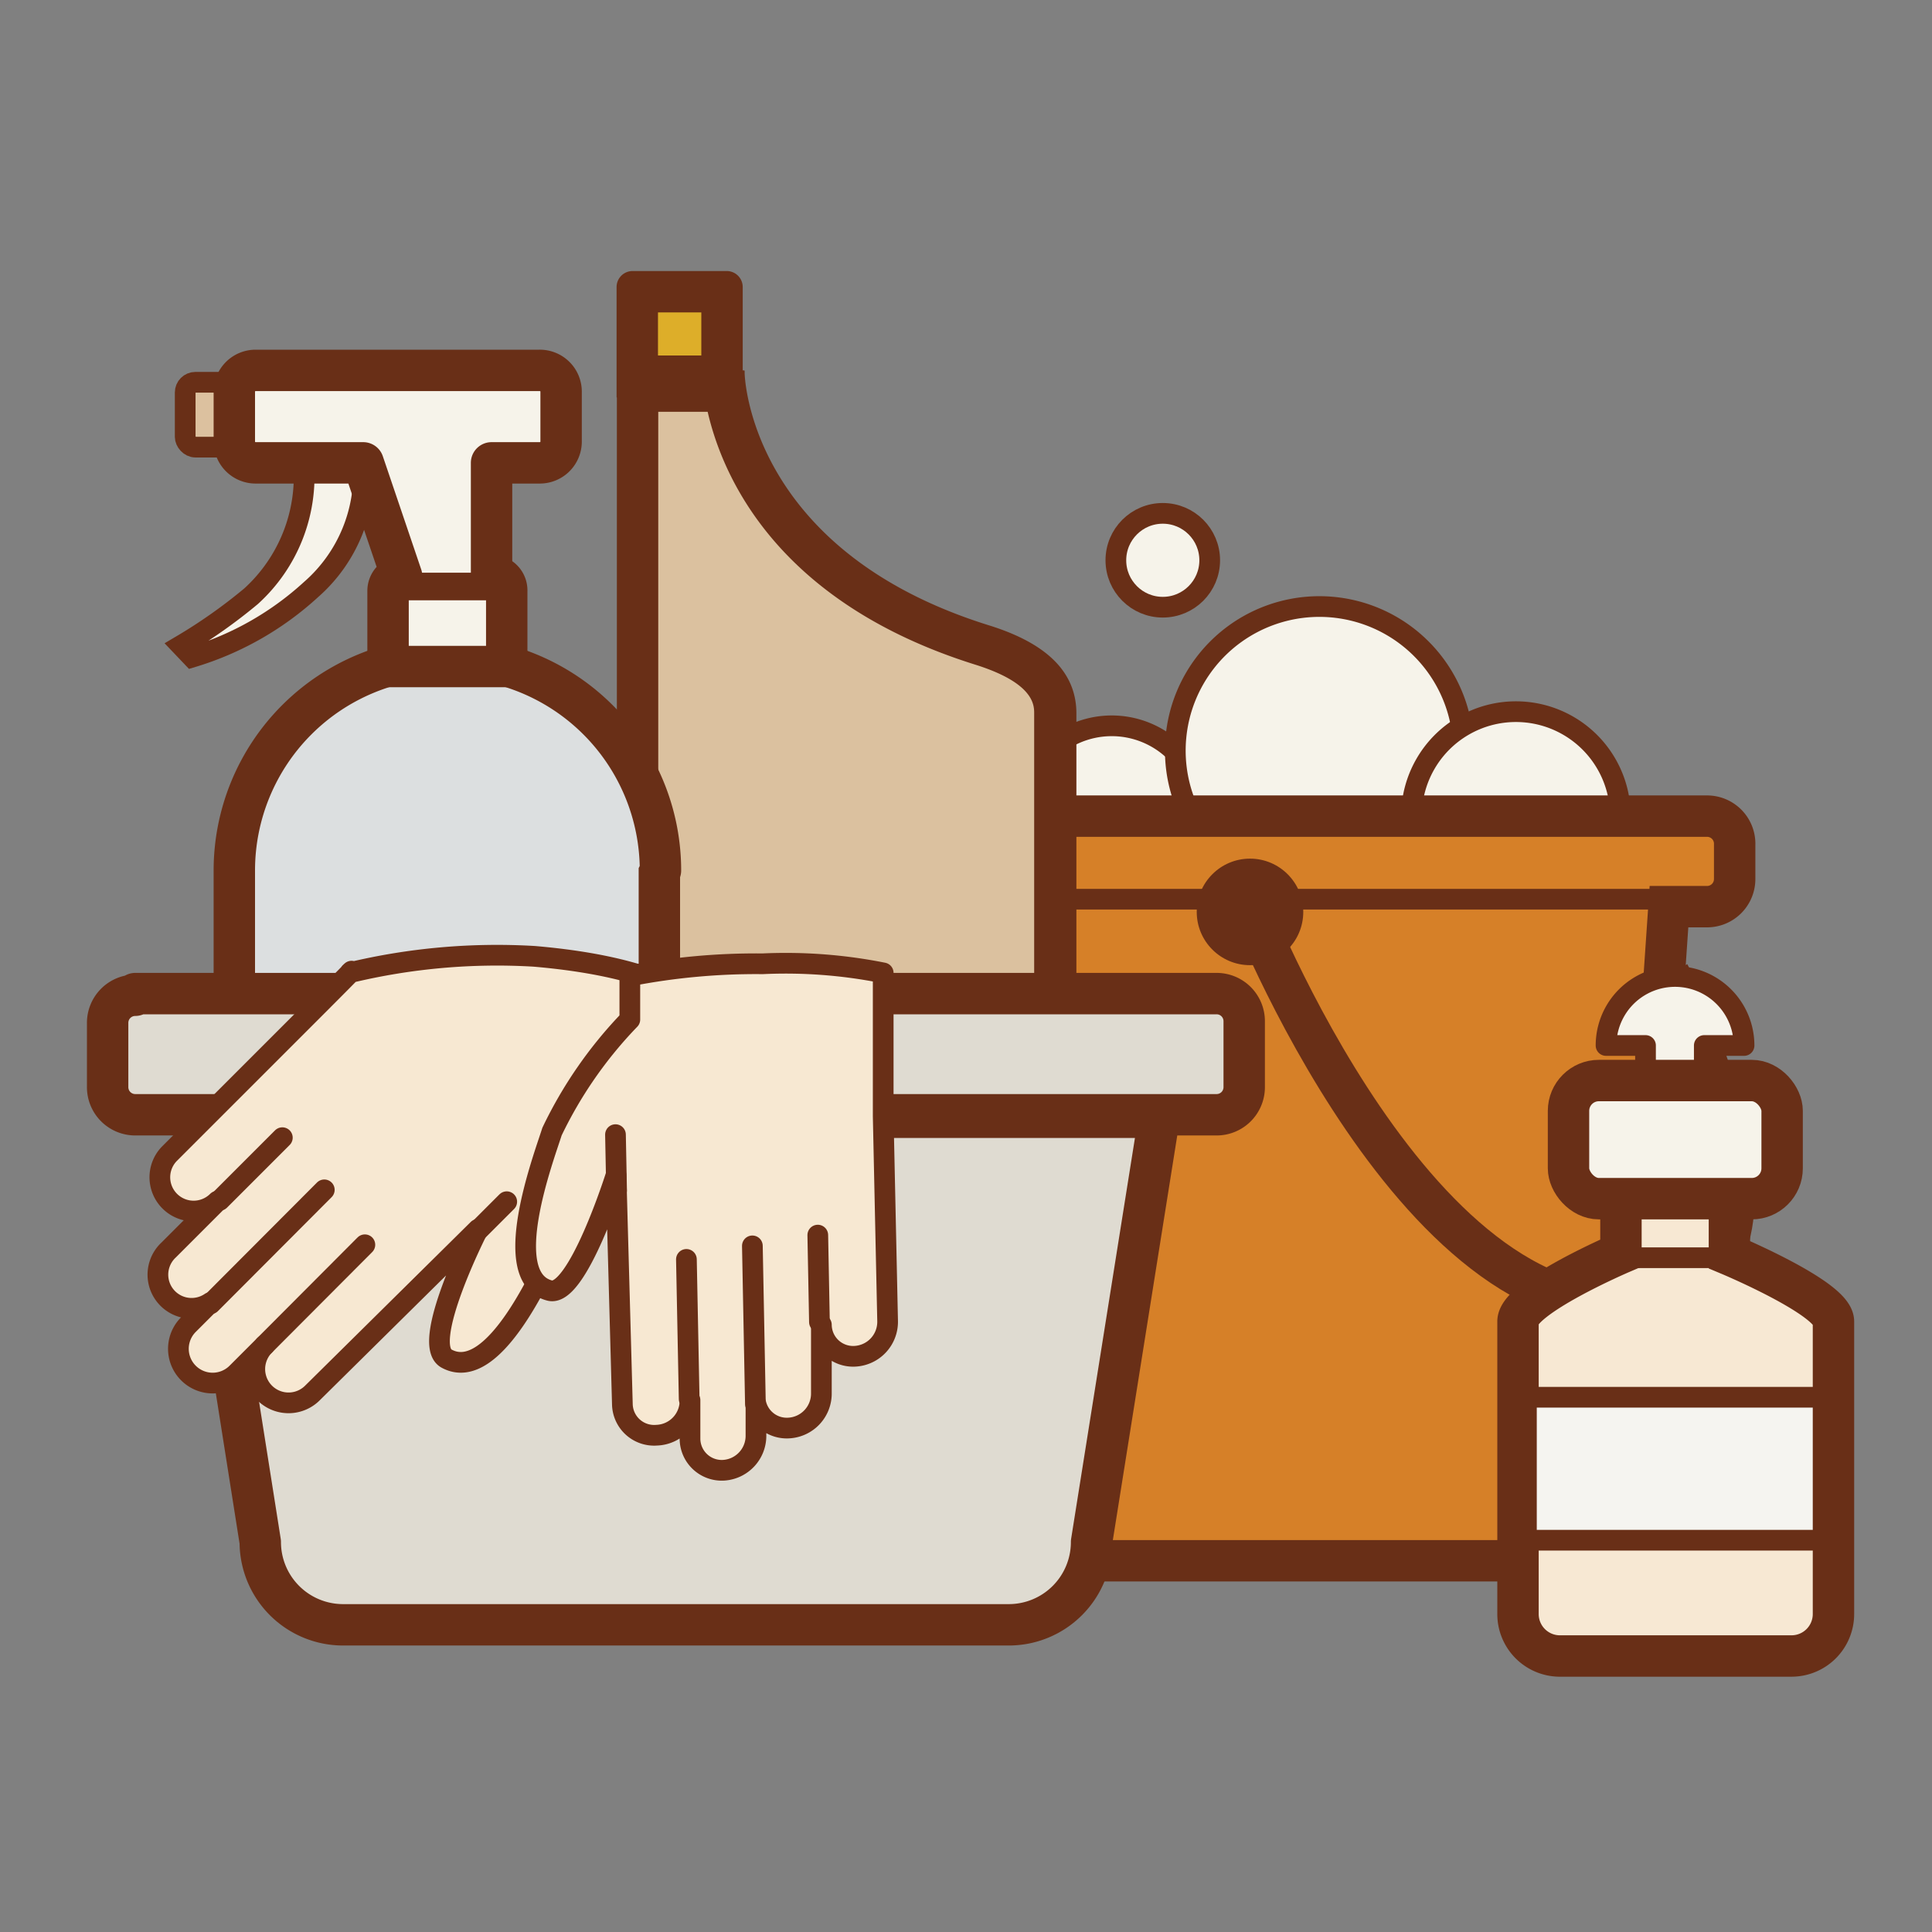 <svg xmlns="http://www.w3.org/2000/svg" width="70" height="70" viewBox="0 0 70 70"><rect x="0" y="0" width="70" height="70" fill="#808080" stroke="none"/><title>хим-средства</title><g id="Слой_2" data-name="Слой 2"><g id="Слой_1-2" data-name="Слой 1"><rect width="70" height="70" fill="none"/><path d="M58.7,29.57a3.78,3.78,0,0,0-5.75-3.23l0-.18a5.21,5.21,0,0,0-10.32,1h-.1A3.27,3.27,0,0,0,37,29.57l0,0,0,0H58.7Z" fill="#f6f3ea"/><path d="M51.14,29.57a3.78,3.78,0,1,1,7.57,0" fill="none" stroke="#692f17" stroke-miterlimit="10" stroke-width="0.75"/><path d="M37,29.57a3.28,3.28,0,0,1,5.55-2.36" fill="none" stroke="#692f17" stroke-miterlimit="10" stroke-width="0.75"/><path d="M43.16,29.58a5.22,5.22,0,1,1,9.76-3.42" fill="none" stroke="#692f17" stroke-miterlimit="10" stroke-width="0.75"/><circle cx="42.13" cy="20.3" r="1.7" fill="#f6f3ea" stroke="#692f17" stroke-miterlimit="10" stroke-width="0.75"/><path d="M61.85,29.57H33.77a1,1,0,0,0-1,1v1.28a1,1,0,0,0,1,1h1.38l1.42,20.8a2.9,2.9,0,0,0,2.9,2.9H56.15a2.9,2.9,0,0,0,2.9-2.9l1.42-20.8h1.38a1,1,0,0,0,1-1V30.61A1,1,0,0,0,61.85,29.57Z" fill="#d68028" stroke="#692f17" stroke-miterlimit="10" stroke-width="1.5" fill-rule="evenodd"/><line x1="34.69" y1="32.58" x2="60.46" y2="32.58" fill="none" stroke="#692f17" stroke-linejoin="round" stroke-width="0.75"/><circle cx="45.29" cy="33.04" r="1.93" fill="#692f17"/><path d="M45.17,32.58S51.47,48.88,60,47.2c6.08-1.2.47-11.92.47-11.92" fill="none" stroke="#692f17" stroke-linejoin="round" stroke-width="1.5"/><rect x="23.09" y="10.57" width="3.07" height="3.06" fill="#ddae29"/><path d="M25.41,11.32v1.56H23.84V11.32h1.57m.92-1.5H22.92a.58.58,0,0,0-.58.58v4h4.57v-4a.58.58,0,0,0-.58-.58Z" fill="#692f17"/><path d="M25.54,46a2.45,2.45,0,0,1-2.44-2.45V14.17h3.16C26.53,16,28,21,35.55,23.37c2.39.75,2.67,1.78,2.67,2.49v17.7A2.45,2.45,0,0,1,35.77,46Z" fill="#dbc19f"/><path d="M25.64,14.92c.53,2.31,2.48,6.9,9.69,9.16,2.14.67,2.14,1.47,2.14,1.77v17.7a1.7,1.7,0,0,1-1.69,1.7H25.54a1.7,1.7,0,0,1-1.69-1.7V14.92h1.8m1.3-1.5H22.35a.74.74,0,0,0,0,.09v30a3.2,3.2,0,0,0,3.19,3.2H35.77A3.2,3.2,0,0,0,39,43.55V25.85c0-1.77-1.51-2.68-3.19-3.2-8.73-2.73-8.83-9.13-8.83-9.13s0-.06,0-.09Z" fill="#692f17"/><path d="M11,16.77A5.87,5.87,0,0,1,9.1,21.6a19.1,19.1,0,0,1-2.54,1.79l.4.42a11.11,11.11,0,0,0,4.31-2.45,5.57,5.57,0,0,0,1.89-4.6Z" fill="#f6f3ea" stroke="#692f17" stroke-miterlimit="10" stroke-width="0.75"/><rect x="6.71" y="13.85" width="2.68" height="2.35" rx="0.37" ry="0.37" fill="#dcc19f" stroke="#692f17" stroke-miterlimit="10" stroke-width="0.75"/><path d="M23.93,31.54a7.72,7.72,0,1,0-15.44,0s0,0,0,0,0,0,0,0V44.34a3.2,3.2,0,0,0,3.2,3.2h9a3.2,3.2,0,0,0,3.2-3.2V31.63s0,0,0,0S23.93,31.55,23.93,31.54Z" fill="#dcdfe0" stroke="#692f17" stroke-miterlimit="10" stroke-width="1.5"/><path d="M19.55,13.42H9.26a.77.77,0,0,0-.77.77V16a.77.77,0,0,0,.77.77h3.9l1.39,4.1a.54.54,0,0,0-.49.54v2.74h4.3V21.4a.54.54,0,0,0-.55-.55h0V16.77h1.75a.77.77,0,0,0,.77-.77V14.19A.77.77,0,0,0,19.55,13.42Z" fill="#f6f3ea" stroke="#692f17" stroke-linecap="round" stroke-linejoin="round" stroke-width="1.5"/><path d="M7,40.48,9.43,55.87a3,3,0,0,0,3,3H36.55a3,3,0,0,0,3-3L42,40.48Z" fill="#dfdbd1" stroke="#692f17" stroke-linecap="round" stroke-linejoin="round" stroke-width="1.5"/><path d="M4.9,36H44.08a1,1,0,0,1,1,1v2.39a1,1,0,0,1-1,1H4.9a1,1,0,0,1-1-1V37.06a1,1,0,0,1,1-1Z" fill="#dfdbd1" stroke="#692f17" stroke-linecap="round" stroke-linejoin="round" stroke-width="1.5"/><path d="M24.68,36l-3.75,4.13s0,3.32-.74,4.83c-.44.9-2.26,5.2-4,4.27-1-.51,1.13-4.69,1.13-4.69l-6,5.93a1.22,1.22,0,1,1-1.73-1.73l-1,1A1.22,1.22,0,0,1,6.82,48l.81-.81a1.22,1.22,0,0,1-1.52-1.9l1.77-1.77a1.22,1.22,0,0,1-1.73-1.73l5.34-5.34c1.65-1.65,1.19-1.21,1.19-1.21a22.83,22.83,0,0,1,6.68-.59C23.45,35,24.68,36,24.68,36Z" fill="#f7e8d2" stroke="#692f17" stroke-linecap="round" stroke-linejoin="round" stroke-width="0.75" fill-rule="evenodd"/><line x1="9.58" y1="48.75" x2="13.22" y2="45.1" fill="#f7e8d2" stroke="#692f17" stroke-linecap="round" stroke-linejoin="round" stroke-width="0.75"/><line x1="7.63" y1="47.24" x2="11.75" y2="43.11" fill="#f7e8d2" stroke="#692f17" stroke-linecap="round" stroke-linejoin="round" stroke-width="0.75"/><line x1="7.96" y1="43.49" x2="10.23" y2="41.22" fill="#f7e8d2" stroke="#692f17" stroke-linecap="round" stroke-linejoin="round" stroke-width="0.75"/><line x1="16.9" y1="45" x2="18.36" y2="43.54" fill="#f7e8d2" stroke="#692f17" stroke-linecap="round" stroke-linejoin="round" stroke-width="0.75"/><path d="M22.82,35.36l0,1.58A15.41,15.41,0,0,0,20,41c-.3.95-1.94,5.29-.08,5.76,1,.26,2.4-4.18,2.4-4.18l.23,8.31A1.15,1.15,0,0,0,23.79,52,1.25,1.25,0,0,0,25,50.73l0,1.4a1.15,1.15,0,0,0,1.22,1.14A1.25,1.25,0,0,0,27.39,52l0-1.13a1.15,1.15,0,0,0,1.19.87,1.25,1.25,0,0,0,1.18-1.27l0-2.47a1.15,1.15,0,0,0,1.22,1.14,1.25,1.25,0,0,0,1.18-1.27L32,40.45c0-2.29,0-5.2,0-5.2a18,18,0,0,0-4.37-.33A23.89,23.89,0,0,0,22.82,35.36Z" fill="#f7e8d2" stroke="#692f17" stroke-linecap="round" stroke-linejoin="round" stroke-width="0.75" fill-rule="evenodd"/><line x1="24.97" y1="50.69" x2="24.87" y2="45.63" fill="#f7e8d2" stroke="#692f17" stroke-linecap="round" stroke-linejoin="round" stroke-width="0.75"/><line x1="27.37" y1="50.87" x2="27.26" y2="45.14" fill="#f7e8d2" stroke="#692f17" stroke-linecap="round" stroke-linejoin="round" stroke-width="0.75"/><line x1="29.69" y1="47.9" x2="29.63" y2="44.75" fill="#f7e8d2" stroke="#692f17" stroke-linecap="round" stroke-linejoin="round" stroke-width="0.75"/><line x1="22.34" y1="43.13" x2="22.3" y2="41.11" fill="#f7e8d2" stroke="#692f17" stroke-linecap="round" stroke-linejoin="round" stroke-width="0.75"/><line x1="18.1" y1="21.25" x2="13.88" y2="21.25" fill="none" stroke="#692f17" stroke-miterlimit="10"/><path d="M58.73,43v2.4S55,47,55,47.88v10.6A1.52,1.52,0,0,0,56.48,60h8.43a1.52,1.52,0,0,0,1.52-1.52V47.88c0-.84-3.77-2.42-3.77-2.42V43" fill="#f7e8d3" stroke="#692f17" stroke-miterlimit="10" stroke-width="1.5" fill-rule="evenodd"/><path d="M61.75,39.15V37.88h1.44a2.49,2.49,0,1,0-5,0h1.43v1.27" fill="#f6f3ea" stroke="#692f17" stroke-linecap="round" stroke-linejoin="round" stroke-width="0.75" fill-rule="evenodd"/><line x1="58.66" y1="45.57" x2="62.73" y2="45.57" fill="#f7e8d2" stroke="#692f17" stroke-miterlimit="10" stroke-width="0.75"/><rect x="55.34" y="50.58" width="10.72" height="5.18" fill="#f5f4f0"/><path d="M65.68,51v4.43h-10V51h10m.75-.75H55v5.93H66.43V50.21Z" fill="#692f17"/><rect x="56.83" y="39.15" width="7.74" height="4.28" rx="1.1" ry="1.1" fill="#f6f3ea" stroke="#692f17" stroke-linecap="round" stroke-linejoin="round" stroke-width="1.5"/></g></g></svg>
